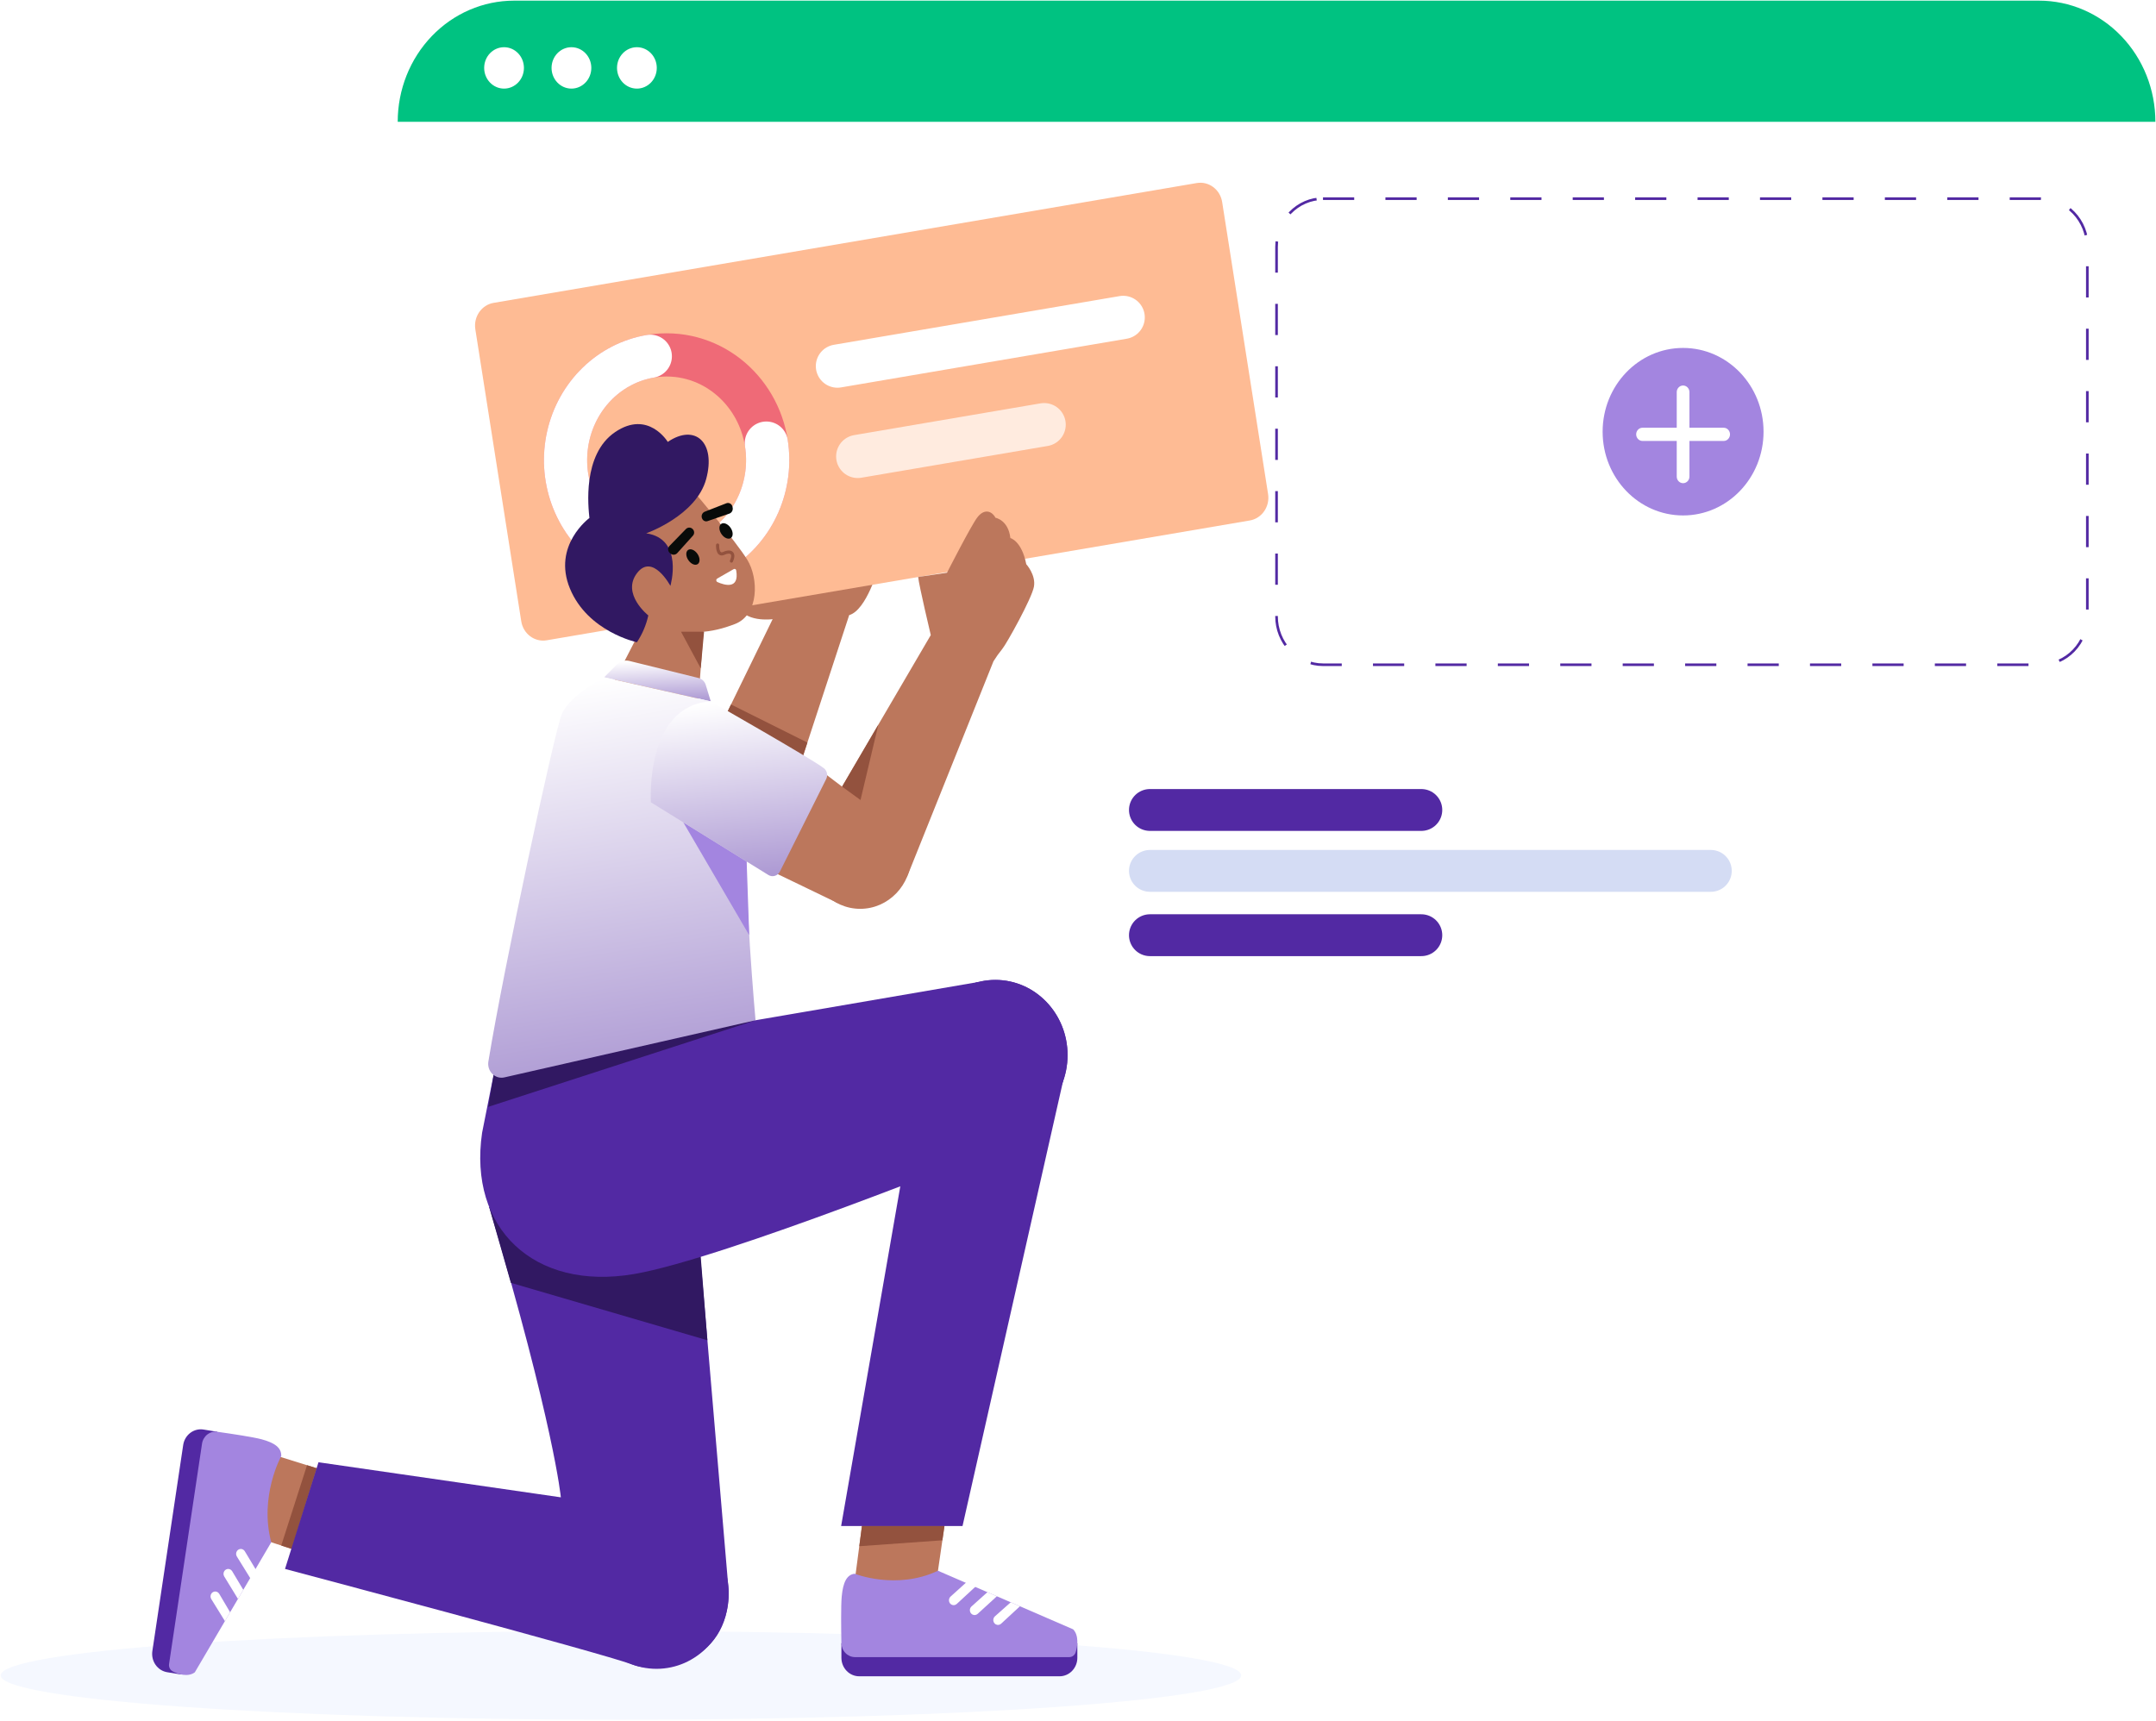 <svg xmlns="http://www.w3.org/2000/svg" width="1016" height="811" viewBox="0 0 1016 811" fill="none"><path d="M966.648 0.305H235.298C208.529 0.305 186.826 22.899 186.826 50.771V532.857C186.826 560.729 208.529 583.323 235.298 583.323H966.648C993.421 583.323 1015.12 560.729 1015.12 532.857V50.771C1015.12 22.899 993.421 0.305 966.648 0.305Z" fill="url(#paint0_linear_819_6396)"></path><path d="M242.256 0.305H960.87C975.416 0.305 989.367 6.32 999.646 17.027C1009.94 27.734 1015.71 42.256 1015.71 57.397H187.42C187.42 42.256 193.197 27.734 203.481 17.027C213.765 6.32 227.712 0.305 242.256 0.305Z" fill="#00C281"></path><path d="M623.447 93.635H961.752C967.552 93.635 973.128 96.035 977.226 100.308C981.336 104.582 983.643 110.377 983.643 116.42V290.529C983.643 296.571 981.336 302.367 977.226 306.64C973.128 310.912 967.552 313.313 961.752 313.313H623.447C617.643 313.313 612.077 310.912 607.972 306.64C603.868 302.367 601.562 296.571 601.562 290.529V116.42C601.562 113.428 602.128 110.466 603.228 107.7C604.328 104.936 605.94 102.424 607.972 100.309C610.004 98.193 612.417 96.514 615.072 95.37C617.727 94.225 620.573 93.635 623.447 93.635Z" stroke="#5229A3" stroke-width="1.233" stroke-miterlimit="10" stroke-dasharray="14.71 14.71"></path><path d="M956.557 345.516H537.843C522.884 345.516 510.758 355.717 510.758 368.301V542.41C510.758 554.993 522.884 565.194 537.843 565.194H956.557C971.516 565.194 983.644 554.993 983.644 542.41V368.301C983.644 355.717 971.516 345.516 956.557 345.516Z" fill="white"></path><path d="M469.765 345.516H233.368C223.144 345.516 214.855 354.145 214.855 364.791V545.92C214.855 556.565 223.144 565.194 233.368 565.194H469.765C479.99 565.194 488.278 556.565 488.278 545.92V364.791C488.278 354.145 479.99 345.516 469.765 345.516Z" fill="white"></path><path d="M541.891 381.771H669.79" stroke="#5229A3" stroke-width="19.727" stroke-miterlimit="10" stroke-linecap="round"></path><path d="M541.891 440.794H669.79" stroke="#5229A3" stroke-width="19.727" stroke-miterlimit="10" stroke-linecap="round"></path><path d="M541.891 410.478H806.208" stroke="#D4DCF4" stroke-width="19.727" stroke-miterlimit="10" stroke-linecap="round"></path><path d="M237.53 41.762C242.705 41.762 246.901 37.394 246.901 32.007C246.901 26.619 242.705 22.25 237.53 22.25C232.356 22.25 228.16 26.619 228.16 32.007C228.16 37.394 232.356 41.762 237.53 41.762Z" fill="white"></path><path d="M269.286 41.762C274.461 41.762 278.656 37.394 278.656 32.007C278.656 26.619 274.461 22.25 269.286 22.25C264.111 22.25 259.916 26.619 259.916 32.007C259.916 37.394 264.111 41.762 269.286 41.762Z" fill="white"></path><path d="M300.135 41.762C305.31 41.762 309.505 37.394 309.505 32.007C309.505 26.619 305.31 22.25 300.135 22.25C294.959 22.25 290.764 26.619 290.764 32.007C290.764 37.394 294.959 41.762 300.135 41.762Z" fill="white"></path><path d="M793.143 242.948C814.083 242.948 831.059 225.275 831.059 203.473C831.059 181.671 814.083 163.997 793.143 163.997C772.203 163.997 755.227 181.671 755.227 203.473C755.227 225.275 772.203 242.948 793.143 242.948Z" fill="#A385E0"></path><path d="M796.136 184.823C796.136 183.103 794.796 181.707 793.143 181.707C791.491 181.707 790.15 183.103 790.15 184.823V224.629C790.15 226.35 791.491 227.745 793.143 227.745C794.796 227.745 796.136 226.35 796.136 224.629V184.823Z" fill="white"></path><path d="M812.261 207.84C813.914 207.84 815.253 206.445 815.253 204.724C815.253 203.003 813.914 201.608 812.261 201.608H774.028C772.374 201.608 771.035 203.003 771.035 204.724C771.035 206.445 772.374 207.84 774.028 207.84H812.261Z" fill="white"></path><path d="M292.62 810.575C454.049 810.575 584.911 801.216 584.911 789.671C584.911 778.126 454.049 768.767 292.62 768.767C131.194 768.767 0.332 778.126 0.332 789.671C0.332 801.216 131.194 810.575 292.62 810.575Z" fill="#F5F8FF"></path><path d="M102.418 674.854L85.31 789.24L78.796 788.184C76.598 787.827 74.627 786.576 73.314 784.706C72.002 782.836 71.457 780.5 71.799 778.212L86.327 681.083C86.669 678.794 87.871 676.741 89.667 675.375C91.463 674.009 93.707 673.441 95.905 673.798L102.418 674.854Z" fill="#5229A3"></path><path d="M155.889 694.104L129.139 685.771L120.635 724.573L149.901 734.139L155.889 694.104Z" fill="#BC775C"></path><path d="M137.481 730.081L132.535 728.465L144.685 690.615L149.202 692.023L137.481 730.081Z" fill="#93523E"></path><path d="M132.53 686.322C132.53 686.322 122.049 705.281 127.825 726.925L91.819 788.209C88.689 790.59 83.934 789.178 81.291 787.714C80.714 787.39 80.247 786.886 79.957 786.273C79.665 785.661 79.565 784.969 79.669 784.294L95.2 680.463C95.457 678.729 96.358 677.17 97.708 676.122C99.058 675.073 100.749 674.618 102.418 674.854C109.096 675.797 119.26 677.321 123.258 678.39C129.436 680.041 132.695 682.38 132.53 686.322Z" fill="#A385E0"></path><path d="M120.645 739.941L115.358 731.164C115.165 730.844 114.899 730.577 114.584 730.389C114.269 730.2 113.914 730.095 113.551 730.082C113.187 730.071 112.827 730.151 112.501 730.319C112.175 730.486 111.893 730.734 111.68 731.041C111.42 731.417 111.275 731.866 111.262 732.33C111.251 732.794 111.374 733.25 111.615 733.64L118.215 744.306L120.645 739.941Z" fill="white"></path><path d="M114.653 749.344L109.418 740.586C109.224 740.266 108.959 739.999 108.644 739.811C108.328 739.622 107.974 739.517 107.611 739.505C107.247 739.493 106.886 739.574 106.56 739.741C106.235 739.908 105.952 740.156 105.741 740.463C105.48 740.839 105.334 741.288 105.323 741.752C105.311 742.216 105.434 742.673 105.675 743.062L112.136 753.629L114.653 749.344Z" fill="white"></path><path d="M108.441 759.916L103.303 751.222C103.11 750.901 102.844 750.635 102.529 750.447C102.213 750.258 101.858 750.153 101.495 750.141C101.133 750.128 100.772 750.21 100.445 750.377C100.119 750.543 99.838 750.792 99.626 751.098C99.365 751.475 99.219 751.925 99.208 752.388C99.196 752.852 99.319 753.309 99.561 753.698L105.99 764.09L108.441 759.916Z" fill="white"></path><path d="M396.504 774.503H507.694V781.366C507.694 782.513 507.477 783.649 507.056 784.707C506.635 785.767 506.017 786.73 505.238 787.54C504.459 788.352 503.534 788.995 502.517 789.433C501.5 789.873 500.409 790.098 499.307 790.098H404.891C402.667 790.098 400.534 789.178 398.961 787.54C397.387 785.903 396.504 783.683 396.504 781.366V774.503Z" fill="#5229A3"></path><path d="M406.544 716.533L402.752 745.333L440.887 748.112L445.462 716.533H406.544Z" fill="#BC775C"></path><path d="M445.068 719.26L444.092 725.999L404.932 728.793L406.187 719.26H445.068Z" fill="#93523E"></path><path d="M402.754 741.76C402.754 741.76 422.36 749.625 442.013 740.354L505.715 767.964C508.457 770.817 507.849 775.927 506.864 778.87C506.646 779.515 506.239 780.072 505.703 780.466C505.166 780.859 504.525 781.069 503.868 781.065H402.936C401.252 781.067 399.636 780.38 398.432 779.152C397.229 777.925 396.537 776.255 396.504 774.502C396.372 767.486 396.254 756.797 396.653 752.52C397.27 745.909 398.988 742.197 402.754 741.76Z" fill="#A385E0"></path><path d="M455.471 745.736L447.953 752.525C447.679 752.772 447.467 753.087 447.337 753.44C447.206 753.794 447.162 754.175 447.206 754.55C447.25 754.925 447.382 755.285 447.591 755.594C447.8 755.904 448.079 756.155 448.402 756.327C448.8 756.537 449.249 756.617 449.691 756.558C450.132 756.499 450.546 756.302 450.88 755.993L459.987 747.565L455.471 745.736Z" fill="white"></path><path d="M465.313 750.453L457.808 757.187C457.532 757.434 457.321 757.749 457.191 758.102C457.06 758.455 457.015 758.837 457.06 759.212C457.103 759.587 457.237 759.946 457.445 760.255C457.653 760.565 457.932 760.817 458.257 760.989C458.653 761.198 459.102 761.279 459.544 761.219C459.986 761.16 460.401 760.964 460.734 760.655L469.768 752.384L465.313 750.453Z" fill="white"></path><path d="M476.306 755.217L468.844 761.842C468.569 762.089 468.358 762.404 468.228 762.757C468.097 763.111 468.052 763.492 468.097 763.867C468.141 764.243 468.273 764.602 468.482 764.912C468.69 765.221 468.969 765.472 469.293 765.644C469.69 765.854 470.139 765.934 470.582 765.875C471.023 765.816 471.437 765.619 471.771 765.31L480.644 757.097L476.306 755.217Z" fill="white"></path><path d="M341.053 339.079L364.097 291.841C364.097 291.841 350.068 293.749 347.623 284.684C345.178 275.618 413.923 267.506 413.923 267.506C413.923 267.506 408.422 287.547 400.173 289.932L377.488 359.118L341.053 339.079Z" fill="#BC775C"></path><path d="M344.487 332.041L380.482 349.993L377.489 359.118L342.51 336.096L344.487 332.041Z" fill="#93523E"></path><path d="M563.956 86.278L232.609 142.751C226.924 143.72 223.069 149.304 224 155.224L245.637 292.831C246.567 298.75 251.931 302.763 257.617 301.795L588.963 245.32C594.649 244.352 598.503 238.767 597.572 232.848L575.936 95.24C575.005 89.322 569.642 85.308 563.956 86.278Z" fill="#FEBB94"></path><path d="M394.633 172.558L529.295 149.605" stroke="white" stroke-width="20.369" stroke-miterlimit="10" stroke-linecap="round"></path><path opacity="0.7" d="M404.199 215.128L492.043 200.156" stroke="white" stroke-width="20.369" stroke-miterlimit="10" stroke-linecap="round"></path><path d="M314.137 266.452C340.441 266.452 361.764 244.252 361.764 216.867C361.764 189.482 340.441 167.282 314.137 167.282C287.835 167.282 266.512 189.482 266.512 216.867C266.512 244.252 287.835 266.452 314.137 266.452Z" stroke="#EF6A77" stroke-width="20.369" stroke-miterlimit="10"></path><path d="M361.138 208.855C362.66 218.533 361.391 228.463 357.492 237.391C353.593 246.318 347.239 253.841 339.233 259.009C331.227 264.176 321.928 266.756 312.515 266.422C303.1 266.088 293.993 262.855 286.344 257.131C278.695 251.408 272.847 243.452 269.542 234.269C266.235 225.086 265.619 215.088 267.77 205.54C269.921 195.992 274.744 187.324 281.628 180.628C288.512 173.935 297.148 169.516 306.444 167.932" stroke="white" stroke-width="20.369" stroke-miterlimit="10" stroke-linecap="round"></path><path d="M329.659 588.171L343.404 750.139C343.404 784.858 309.379 788.808 298.486 784.716C283.122 778.944 134.314 739.503 134.314 739.503L150.085 689.216L264.295 705.743C264.295 705.743 261.172 671.999 230.545 568.961L329.659 588.171Z" fill="#5229A3"></path><path d="M240.747 604.651L333.352 631.722L328.145 566.684L230.543 568.962L240.747 604.651Z" fill="#311862"></path><path d="M328.314 233.311C328.314 233.311 346.653 254.986 352.105 263.758C357.558 272.531 357.753 289.737 346.353 294.122C334.954 298.509 325.629 299.246 308.984 296.01C296.034 293.492 279.245 271.24 284.202 259.888C289.158 248.535 312.206 227.894 328.314 233.311Z" fill="#BC775C"></path><path d="M331.782 293.945L329.056 330.584L289.156 321.554L307 286.98L331.782 293.945Z" fill="#BC775C"></path><path d="M331.784 297.759H320.936L330.216 315.01" fill="#93523E"></path><path d="M284.697 319.231L290.648 313.229C291.42 312.449 292.369 311.885 293.405 311.589C294.442 311.292 295.534 311.271 296.581 311.53L329.207 319.573C329.993 319.767 330.716 320.17 331.308 320.742C331.899 321.314 332.338 322.036 332.583 322.837L334.941 330.583L284.697 319.231Z" fill="url(#paint1_linear_819_6396)"></path><path d="M233.022 504.473L227.182 533.931C220.607 578.87 251.553 608.595 298.849 600.494C341.087 593.259 466.205 542.754 466.205 542.754L461.219 462.822L356.035 480.889C356.035 480.889 261.491 462.653 233.022 504.473Z" fill="#5229A3"></path><path d="M469.055 532.723C487.847 532.723 503.081 516.863 503.081 497.298C503.081 477.733 487.847 461.872 469.055 461.872C450.263 461.872 435.029 477.733 435.029 497.298C435.029 516.863 450.263 532.723 469.055 532.723Z" fill="#5229A3"></path><path d="M469.055 532.723C487.847 532.723 503.081 516.863 503.081 497.298C503.081 477.733 487.847 461.872 469.055 461.872C450.263 461.872 435.029 477.733 435.029 497.298C435.029 516.863 450.263 532.723 469.055 532.723Z" fill="#5229A3"></path><path d="M309.377 786.582C328.169 786.582 343.402 770.721 343.402 751.157C343.402 731.591 328.169 715.731 309.377 715.731C290.585 715.731 275.352 731.591 275.352 751.157C275.352 770.721 290.585 786.582 309.377 786.582Z" fill="#5229A3"></path><path d="M501.42 507.535L453.587 719.261H396.379L435.029 497.298L501.42 507.535Z" fill="#5229A3"></path><path d="M356.036 480.89L230.053 521.71L233.023 504.473L356.036 480.89Z" fill="#311862"></path><path d="M384.307 361.285L396.824 370.767L438.623 299.337C438.623 299.337 433.057 275.94 432.675 271.957L446.275 269.938C446.275 269.938 457.29 248.323 460.43 244.047C463.57 239.772 467.194 240.526 469.126 244.047C469.126 244.047 475.165 245.053 476.131 253.604C476.131 253.604 481.445 254.862 483.619 265.926C483.619 265.926 488.209 270.957 487.242 276.489C486.276 282.022 474.199 303.706 472.266 305.942C470.778 307.765 469.406 309.688 468.16 311.697L427.902 412.134C427.902 412.134 418.065 434.102 395.012 425.77L366.432 411.98C353.314 403.13 384.307 361.285 384.307 361.285Z" fill="#BC775C"></path><path d="M405.374 428.367C418.662 428.367 429.435 417.151 429.435 403.317C429.435 389.481 418.662 378.265 405.374 378.265C392.085 378.265 381.312 389.481 381.312 403.317C381.312 417.151 392.085 428.367 405.374 428.367Z" fill="#BC775C"></path><path d="M304.522 251.373C304.522 251.373 328.066 243.117 332.774 225.829C337.483 208.542 327.571 199.511 314.684 208.284C314.684 208.284 305.514 193.061 289.901 203.64C274.288 214.219 277.263 239.246 277.759 244.148C277.759 244.148 260.163 257.049 268.589 277.433C277.015 297.815 300.135 302.718 300.135 302.718C302.687 298.9 304.513 294.608 305.514 290.076C305.514 290.076 292.773 280.013 300.135 270.208C307.496 260.403 315.922 276.142 315.922 276.142C315.922 276.142 322.366 253.953 304.522 251.373Z" fill="#311862"></path><path d="M284.698 319.231C284.698 319.231 268.353 327.692 264.651 336.804C261.229 345.223 237.433 455.808 230.145 500.323C229.971 501.379 230.049 502.464 230.372 503.48C230.694 504.498 231.253 505.417 231.996 506.157C232.74 506.897 233.647 507.436 234.638 507.725C235.628 508.015 236.671 508.047 237.677 507.818L356.036 480.888C356.036 480.888 350.247 416.124 352.276 397.117C354.303 378.11 334.941 330.583 334.941 330.583L284.698 319.231Z" fill="url(#paint2_linear_819_6396)"></path><path d="M351.855 406.079L322.016 387.616L353.065 440.794L351.855 406.079Z" fill="#A385E0"></path><path d="M396.822 370.766L405.511 377.071L413.922 341.545L396.822 370.766Z" fill="#93523E"></path><path d="M334.941 330.583C334.941 330.583 382.435 357.614 388.201 362.047C388.949 362.621 389.474 363.455 389.684 364.397C389.893 365.34 389.772 366.329 389.342 367.187L367.529 410.791C367.285 411.28 366.946 411.713 366.534 412.061C366.123 412.41 365.649 412.669 365.139 412.819C364.629 412.971 364.094 413.012 363.568 412.94C363.043 412.869 362.537 412.686 362.08 412.404L306.723 378.153C306.723 378.153 303.778 332.562 334.941 330.583Z" fill="url(#paint3_linear_819_6396)"></path><path d="M328.882 265.824C330.019 264.939 329.89 262.755 328.594 260.947C327.296 259.138 325.322 258.39 324.184 259.274C323.046 260.159 323.175 262.343 324.472 264.151C325.769 265.959 327.743 266.709 328.882 265.824Z" fill="#080B09"></path><path d="M344.489 253.528C345.627 252.643 345.498 250.46 344.201 248.651C342.903 246.842 340.929 246.094 339.792 246.978C338.653 247.863 338.783 250.047 340.08 251.855C341.376 253.663 343.35 254.413 344.489 253.528Z" fill="#080B09"></path><path d="M338.17 256.896C338.17 256.896 337.9 262.244 341.048 260.836C344.009 259.384 346.54 260.384 344.684 264.443" stroke="#93523E" stroke-width="1.49" stroke-linecap="round" stroke-linejoin="round"></path><path d="M345.724 268.261C343.937 269.274 340.362 271.297 338.002 272.686C337.86 272.769 337.742 272.889 337.661 273.036C337.58 273.184 337.539 273.35 337.543 273.519C337.547 273.69 337.596 273.854 337.683 273.997C337.771 274.14 337.895 274.255 338.04 274.33C341.349 275.817 348.435 277.983 346.948 268.955C346.947 268.807 346.908 268.663 346.835 268.536C346.761 268.409 346.657 268.305 346.533 268.234C346.407 268.164 346.267 268.129 346.125 268.133C345.983 268.138 345.845 268.182 345.724 268.261Z" fill="white"></path><path d="M315.457 260.477L315.788 260.759C316.237 261.214 316.841 261.466 317.467 261.459C318.093 261.452 318.692 261.187 319.131 260.723L326.487 252.536C326.859 252.155 327.08 251.643 327.105 251.101C327.131 250.557 326.961 250.025 326.627 249.607C326.435 249.342 326.191 249.121 325.911 248.961C325.63 248.801 325.32 248.705 325.002 248.678C324.682 248.653 324.362 248.697 324.061 248.809C323.76 248.922 323.484 249.099 323.255 249.33L315.567 257.235C315.351 257.438 315.176 257.684 315.053 257.958C314.93 258.232 314.861 258.529 314.851 258.832C314.84 259.134 314.889 259.436 314.993 259.719C315.098 260.001 315.254 260.259 315.457 260.477Z" fill="#080B09"></path><path d="M342.197 237.244L332.08 241.196C331.783 241.317 331.513 241.502 331.289 241.739C331.065 241.977 330.891 242.261 330.781 242.574C330.67 242.886 330.624 243.22 330.646 243.552C330.669 243.884 330.758 244.207 330.909 244.501C331.133 244.991 331.526 245.375 332.01 245.578C332.494 245.781 333.033 245.787 333.522 245.596L343.745 242.075C344.334 241.855 344.815 241.4 345.084 240.81C345.352 240.221 345.386 239.545 345.178 238.931L345.071 238.499C344.965 238.216 344.806 237.96 344.604 237.743C344.401 237.526 344.158 237.353 343.89 237.237C343.622 237.119 343.334 237.06 343.043 237.061C342.753 237.062 342.465 237.125 342.197 237.244Z" fill="#080B09"></path><defs><linearGradient id="svg-8417" x1="580.352" y1="-1.08" x2="675.241" y2="1242.33" gradientUnits="userSpaceOnUse"><stop stop-color="white"></stop><stop offset="1" stop-color="#00C281"></stop></linearGradient><linearGradient id="paint1_linear_819_6396" x1="308.568" y1="311.305" x2="310.278" y2="352.492" gradientUnits="userSpaceOnUse"><stop stop-color="white"></stop><stop offset="1" stop-color="#5229A3"></stop></linearGradient><linearGradient id="paint2_linear_819_6396" x1="289.909" y1="318.782" x2="353.98" y2="713.244" gradientUnits="userSpaceOnUse"><stop stop-color="white"></stop><stop offset="1" stop-color="#5229A3"></stop></linearGradient><linearGradient id="paint3_linear_819_6396" x1="346.146" y1="330.387" x2="364.921" y2="505.109" gradientUnits="userSpaceOnUse"><stop stop-color="white"></stop><stop offset="1" stop-color="#5229A3"></stop></linearGradient></defs></svg>